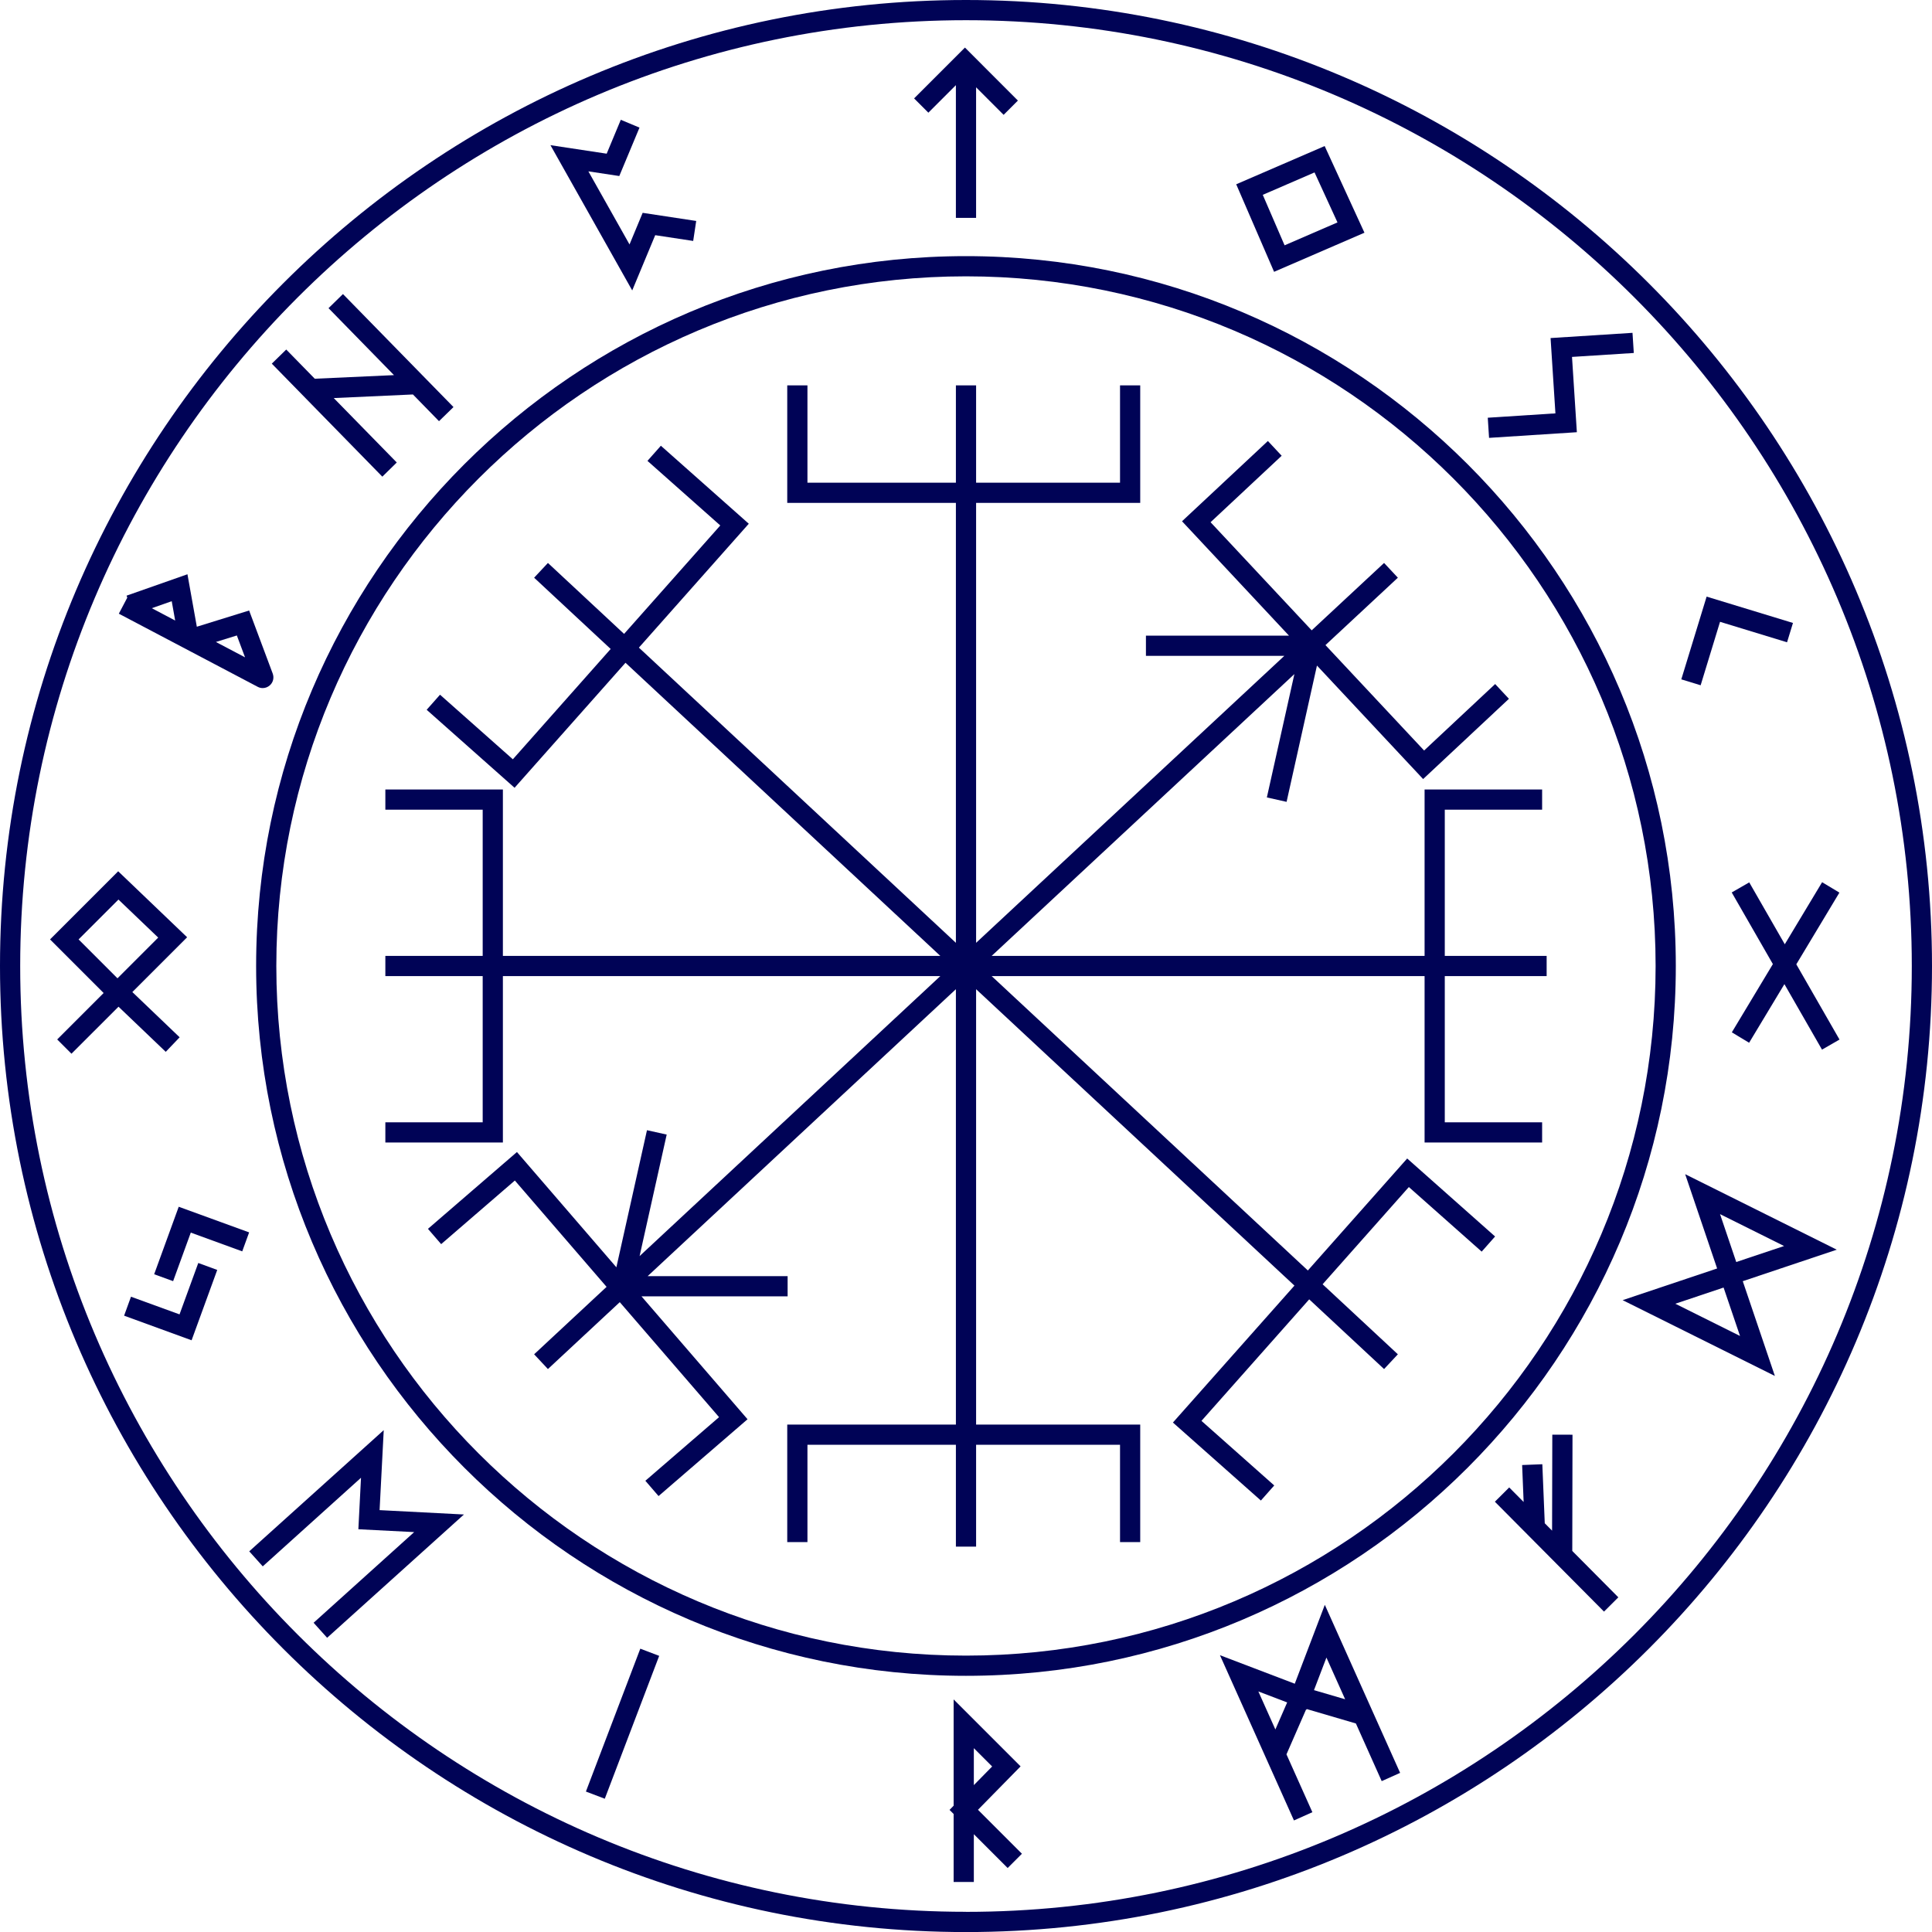<svg width="237" height="237" viewBox="0 0 237 237" fill="none" xmlns="http://www.w3.org/2000/svg">
<g clip-path="url(#clip0_132_28)">
<path d="M118.496 0C53.159 0 -0 53.16 -0 118.504C-0 183.848 53.159 237.007 118.496 237.007C183.834 237.007 237 183.848 237 118.504C237 53.16 183.84 0 118.496 0ZM118.496 234.522C54.527 234.522 2.477 182.473 2.477 118.504C2.477 54.534 54.527 2.478 118.496 2.478C182.466 2.478 234.522 54.528 234.522 118.504C234.522 182.48 182.472 234.529 118.496 234.529L118.496 234.522Z" fill="#000356"/>
<path d="M118.496 31.42C70.484 31.42 31.419 70.485 31.419 118.497C31.419 166.509 70.484 205.574 118.496 205.574C166.508 205.574 205.573 166.509 205.573 118.497C205.573 70.485 166.515 31.42 118.496 31.42ZM118.496 203.096C71.846 203.096 33.897 165.148 33.897 118.497C33.897 71.847 71.852 33.898 118.496 33.898C165.14 33.898 203.095 71.847 203.095 118.497C203.095 165.148 165.147 203.096 118.496 203.096Z" fill="#000356"/>
<path d="M189.728 119.739L189.728 117.261H177.233L177.233 99.328H189.173L189.173 96.85H174.755L174.755 117.261H121.648L158.784 82.689L155.407 97.821L157.826 98.363L161.552 81.645L174.576 95.568L185.102 85.722L183.411 83.912L174.695 92.066L162.596 79.135L171.477 70.868L169.786 69.058L160.905 77.324L148.502 64.062L157.224 55.908L155.533 54.098L145 63.943L158.123 77.978H140.573L140.573 80.456H157.548L119.739 115.656L119.739 61.69H139.872L139.872 47.272H137.395L137.395 59.212H119.739L119.739 47.272H117.261L117.261 59.212H99.05L99.05 47.272H96.572L96.572 61.69H117.261L117.261 115.656L78.374 79.445L91.854 64.247L81.07 54.679L79.425 56.536L88.358 64.459L76.557 77.76L67.214 69.058L65.522 70.868L74.912 79.61L62.912 93.143L53.978 85.22L52.34 87.07L63.123 96.638L76.729 81.302L115.351 117.261H61.69L61.69 96.85H47.272L47.272 99.328H59.212L59.212 117.261H47.272L47.272 119.739H59.212L59.212 137.673H47.272L47.272 140.15H61.69L61.69 119.739H115.351L78.46 154.086L81.784 139.179L79.365 138.644L75.612 155.461L63.414 141.32L52.498 150.743L54.117 152.619L63.157 144.816L74.409 157.859L65.522 166.132L67.214 167.943L76.028 159.736L88.207 173.843L79.167 181.647L80.786 183.524L91.702 174.101L78.691 159.022H96.618L96.618 156.544H79.451L117.261 121.345L117.261 174.755H96.572L96.572 189.173H99.05L99.05 177.233H117.261L117.261 189.728H119.739L119.739 177.233H137.395L137.395 189.173H139.872L139.872 174.755H119.739L119.739 121.345L158.79 157.707L143.883 174.504L154.674 184.072L156.312 182.222L147.385 174.299L160.601 159.392L169.786 167.943L171.477 166.132L162.246 157.542L172.825 145.615L181.759 153.538L183.404 151.681L172.62 142.113L160.436 155.85L121.648 119.739H174.755L174.755 140.15H189.173L189.173 137.673H177.233L177.233 119.739H189.728Z" fill="#000356"/>
<path d="M18.911 156.313L21.237 157.159L23.404 151.205L29.715 153.505L30.561 151.179L21.924 148.034L18.911 156.313Z" fill="#000356"/>
<path d="M22.023 161.236L16.069 159.069L15.224 161.395L23.503 164.414L26.648 155.785L24.323 154.932L22.023 161.236Z" fill="#000356"/>
<path d="M78.546 202.245L71.874 219.771L74.19 220.652L80.862 203.126L78.546 202.245Z" fill="#000356"/>
<path d="M158.836 206.545L149.651 203.043L158.73 223.315L160.99 222.304L157.812 215.208L160.211 209.717L160.263 209.736L160.296 209.651L166.329 211.421L169.494 218.492L171.754 217.481L162.517 196.865L158.83 206.545H158.836ZM156.451 212.155L154.363 207.49L157.898 208.838L156.451 212.155ZM165.001 208.448L161.188 207.331L162.715 203.334L165.008 208.448H165.001Z" fill="#000356"/>
<path d="M31.605 84.249C31.803 84.355 32.014 84.407 32.226 84.407C32.536 84.407 32.84 84.295 33.085 84.084C33.501 83.727 33.647 83.159 33.455 82.63L30.561 74.892L24.145 76.881L22.995 70.445L15.528 73.069L15.614 73.313L14.577 75.282L31.605 84.249ZM29.054 77.952L30.059 80.635L26.484 78.751L29.061 77.952H29.054ZM21.066 73.749L21.488 76.121L18.621 74.608L21.066 73.749Z" fill="#000356"/>
<path d="M210.998 76.279L219.218 78.79L219.945 76.418L209.353 73.187L206.247 83.336L208.619 84.063L210.998 76.279Z" fill="#000356"/>
<path d="M117.26 10.447L117.26 26.728H119.738L119.738 10.711L123.115 14.088L124.866 12.337L118.371 5.835L112.133 12.072L113.884 13.823L117.26 10.447Z" fill="#000356"/>
<path d="M206.723 144.042L210.641 155.605L199.051 159.491L217.725 168.788L213.787 157.165L225.317 153.299L206.729 144.042H206.723ZM205.507 159.934L211.434 157.945L213.45 163.885L205.507 159.927L205.507 159.934ZM212.987 154.813L210.998 148.938L218.855 152.85L212.987 154.813Z" fill="#000356"/>
<path d="M47.073 175.436L30.574 190.303L32.232 192.147L44.285 181.277L43.961 187.594L50.807 187.944L38.47 199.065L40.129 200.909L56.912 185.784L46.565 185.248L47.073 175.436Z" fill="#000356"/>
<path d="M192.9 175.997L190.422 175.99L190.395 187.765L189.497 186.86L189.199 179.618L186.721 179.717L186.906 184.25L185.136 182.466L183.378 184.217L196.765 197.697L198.523 195.946L192.873 190.256L192.9 175.997Z" fill="#000356"/>
<path d="M214.58 108.242L212.432 109.478L217.48 118.266L212.445 126.638L214.566 127.914L218.895 120.724L223.507 128.759L225.654 127.524L220.355 118.293L225.641 109.498L223.52 108.222L218.941 115.835L214.58 108.242Z" fill="#000356"/>
<path d="M48.672 56.734L40.941 48.831L50.655 48.389L53.853 51.666L55.63 49.935L42.071 36.072L40.3 37.803L48.329 46.017L38.615 46.459L35.113 42.878L33.342 44.609L46.901 58.472L48.672 56.734Z" fill="#000356"/>
<path d="M167.381 28.553L162.497 17.915L151.647 22.606L156.293 33.344L167.381 28.547L167.381 28.553ZM161.255 21.152L164.07 27.284L157.581 30.093L154.905 23.901L161.255 21.152Z" fill="#000356"/>
<path d="M22.036 127.245L16.235 121.695L22.955 114.975L14.497 106.88L6.138 115.239L12.713 121.814L7.017 127.51L8.768 129.261L14.537 123.492L20.332 129.029L22.043 127.239L22.036 127.245ZM14.411 120.01L9.64 115.239L14.53 110.349L19.407 115.014L14.411 120.01Z" fill="#000356"/>
<path d="M80.376 28.85L85.034 29.557L85.404 27.105L78.836 26.108L77.224 29.986L72.176 21.02L75.969 21.594L78.447 15.654L76.154 14.696L74.422 18.852L67.524 17.808L77.555 35.629L80.376 28.85Z" fill="#000356"/>
<path d="M125.197 216.682L116.983 208.469L116.983 221.506L116.481 222.022L116.983 222.524L116.983 230.863H119.461L119.461 225.002L123.611 229.151L125.362 227.4L119.97 222.008L125.197 216.682ZM119.461 214.449L121.708 216.696L119.461 218.982L119.461 214.449Z" fill="#000356"/>
<path d="M182.664 53.714L193.435 53.02L192.84 43.783L200.419 43.3L200.26 40.829L190.21 41.47L190.805 50.708L182.505 51.243L182.664 53.714Z" fill="#000356"/>
</g>
<defs>
<clipPath id="clip0_132_28">
<rect width="237" height="237" fill="white"/>
</clipPath>
</defs>
</svg>
